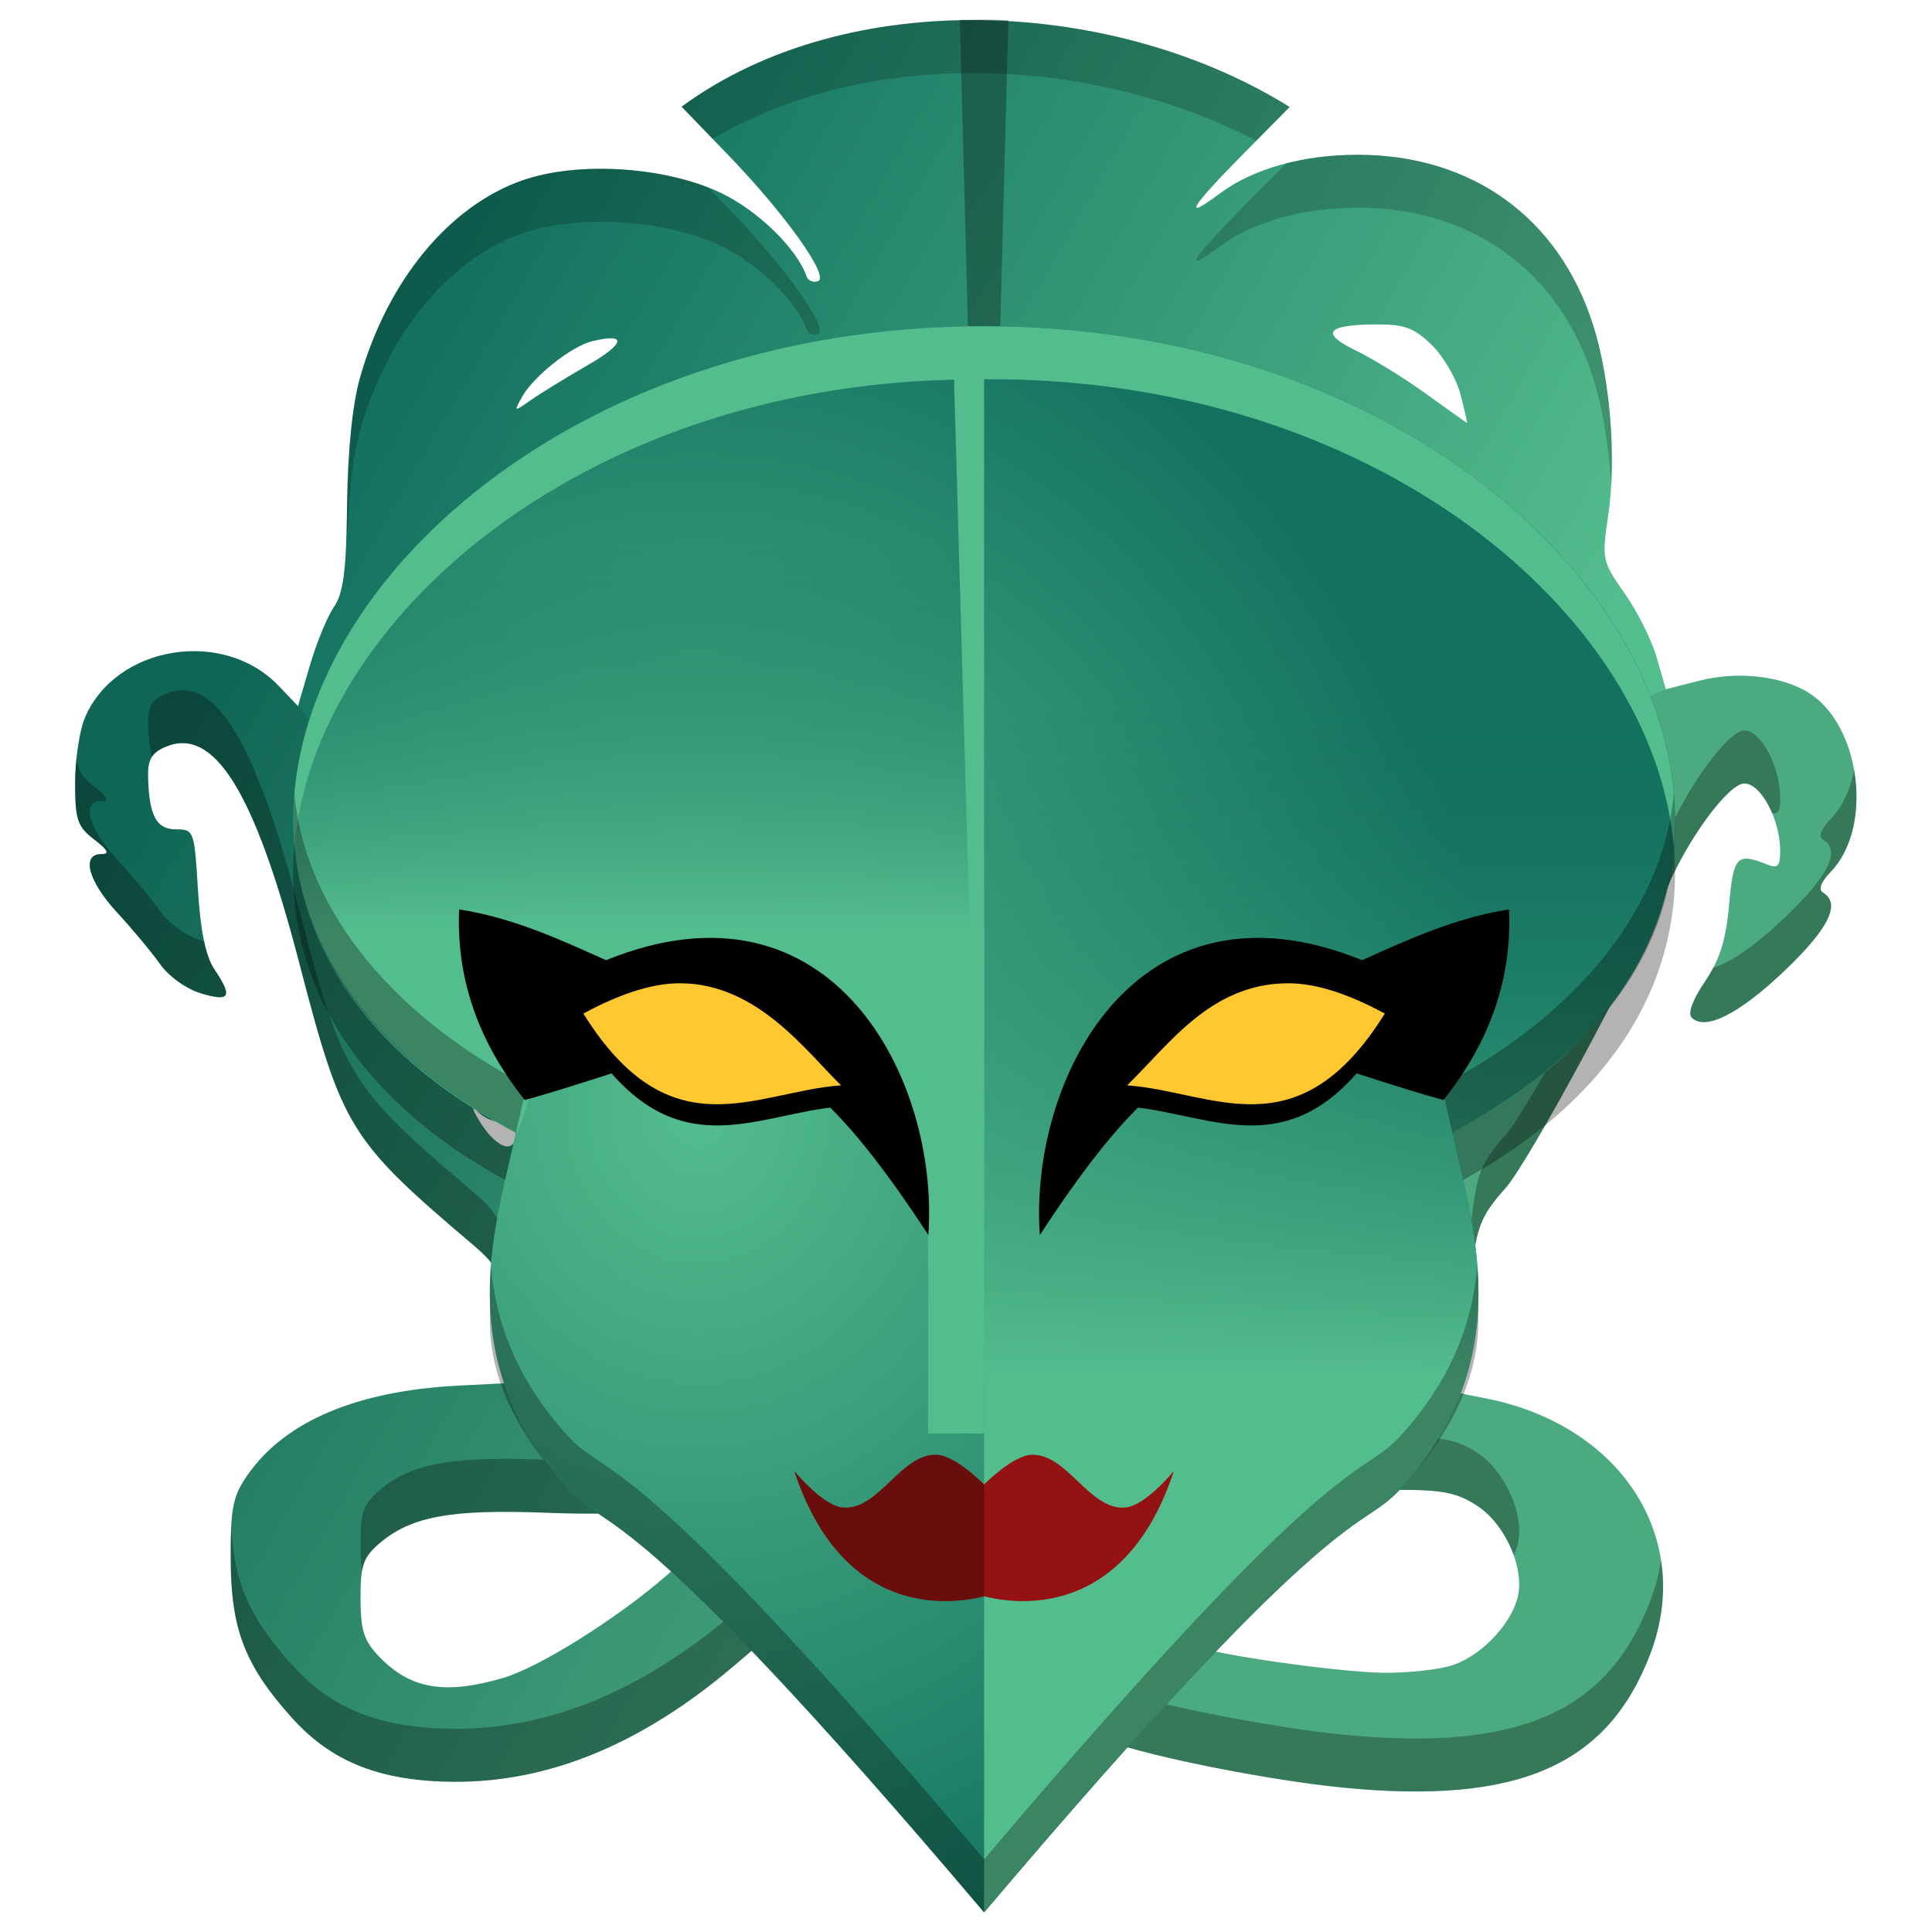 <?xml version="1.0" encoding="UTF-8" standalone="no"?><svg xmlns="http://www.w3.org/2000/svg" xmlns:inkscape="http://www.inkscape.org/namespaces/inkscape" xmlns:sodipodi="http://sodipodi.sourceforge.net/DTD/sodipodi-0.dtd" xmlns:svg="http://www.w3.org/2000/svg" xmlns:xlink="http://www.w3.org/1999/xlink" id="svg1012" inkscape:version="1.1.2 (0a00cf5339, 2022-02-04)" sodipodi:docname="medusa.svg" version="1.1" viewBox="0 0 512 512">
  <sodipodi:namedview bordercolor="#eeeeee" borderopacity="1" id="namedview1014" inkscape:current-layer="svg1012" inkscape:cx="256" inkscape:cy="256" inkscape:pagecheckerboard="0" inkscape:pageopacity="0" inkscape:pageshadow="0" inkscape:window-height="695" inkscape:window-maximized="1" inkscape:window-width="1366" inkscape:window-x="0" inkscape:window-y="24" inkscape:zoom="0.87304688" pagecolor="#505050" showgrid="false"/>
  <defs id="defs972">
    <linearGradient gradientUnits="userSpaceOnUse" id="a" x1="164.79" x2="189.7" y1="60.102" y2="307.59">
      <stop id="stop952" offset="0" stop-color="#54bd8e"/>
      <stop id="stop954" offset="1" stop-color="#12715f"/>
    </linearGradient>
    <clipPath id="e">
      <rect height="384" id="rect957" width="384"/>
    </clipPath>
    <linearGradient gradientUnits="userSpaceOnUse" id="c" x1="184.02" x2="184.02" y1="187.39" y2="60.93">
      <stop id="stop960" offset="0" stop-color="#54bd8e"/>
      <stop id="stop962" offset="1" stop-color="#12715f" stop-opacity="0"/>
    </linearGradient>
    <radialGradient cx="96.601" cy="137.32" gradientTransform="matrix(1.153,0,0,1.354,-17.757,-48.48)" gradientUnits="userSpaceOnUse" id="b" r="127.51" xlink:href="#a"><stop id="stop952" offset="0" stop-color="#54bd8e"/><stop id="stop954" offset="1" stop-color="#12715f"/></radialGradient>
    <linearGradient gradientUnits="userSpaceOnUse" id="f" x1="140.42" x2="140.42" y1="102.86" y2="31.121">
      <stop id="stop966" offset="0" stop-color="#54bd8e"/>
      <stop id="stop968" offset="1" stop-color="#12715f" stop-opacity="0"/>
    </linearGradient>
    <linearGradient gradientUnits="userSpaceOnUse" id="d" x1="233.95" x2="42.736" xlink:href="#a" y1="94.567" y2="-12.461"><stop id="stop952" offset="0" stop-color="#54bd8e"/><stop id="stop954" offset="1" stop-color="#12715f"/></linearGradient>
  </defs>
  <g id="g1010" transform="matrix(1.436,0,0,1.404,50.537,101.675)">
    <path d="m 132.7,264.13 c -7.905,-9.368 -13.897,-15.333 -15.404,-15.333 -2.982,0 -4.571,-2.13 -2.53,-3.392 0.937,-0.579 -0.092,-2.522 -2.835,-5.352 l -4.306,-4.443 -7.477,6.495 c -16.856,14.643 -33.951,21.881 -51.477,21.792 -13.563,-0.068 -22.619,-3.699 -29.924,-11.999 -8.708,-9.893 -11.31,-16.731 -11.363,-29.862 -0.04,-9.93 0.375,-12.041 3.167,-16.12 6.919,-10.109 20.18,-15.827 38.959,-16.798 l 12.839,-0.664 -2.506,-7.13 c -1.378,-3.921 -2.506,-8.729 -2.506,-10.685 0,-2.419 -1.527,-4.879 -4.779,-7.7 -23.33,-20.233 -24.545,-22.236 -32.537,-53.664 -8.261,-32.486 -15.773,-44.783 -24.835,-40.655 -2.462,1.122 -3.152,2.437 -3.049,5.812 0.22,7.221 1.547,9.695 5.2,9.695 3.244,0 3.351,0.306 4,11.403 0.45,7.697 1.425,12.557 3,14.953 3.465,5.272 2.95,6.25 -2.421,4.602 -2.714,-0.833 -5.965,-3.211 -7.576,-5.542 -1.552,-2.245 -5.112,-6.619 -7.912,-9.72 -5.335,-5.907 -6.687,-11.03 -2.911,-11.03 1.589,0 1.227,-0.749 -1.333,-2.763 -3.093,-2.433 -3.513,-3.713 -3.513,-10.709 0,-4.37 0.818,-9.905 1.819,-12.299 5.689,-13.616 25.512,-16.936 35.741,-5.986 l 3.567,3.818 2.208,-7.697 c 1.214,-4.233 3.211,-9.197 4.437,-11.03 1.741,-2.604 2.271,-6.834 2.421,-19.333 0.122,-10.151 0.99,-18.885 2.375,-23.891 5.06,-18.294 16.414,-32.418 29.96,-37.272 10.274,-3.681 26.455,-2.626 36.714,2.393 6.78,3.317 14.017,10.545 15.743,15.723 0.265,0.796 1.207,1.205 2.092,0.91 2.267,-0.755 -5.933,-12.561 -16.515,-23.779 l -8.642,-9.161 c 30.937,-23.195 80.214,-20.366 112.22,0.056 l -8.735,9.047 c -9.665,10.011 -11.145,12.614 -4.128,7.262 6.1,-4.653 15.283,-7.289 25.393,-7.289 21.118,0 37.167,11.856 43.472,32.117 3.169,10.182 4.338,25.161 2.799,35.844 -1.215,8.428 -1.145,8.771 3.021,14.827 2.346,3.41 5.014,8.877 5.93,12.148 l 1.665,5.949 6.322,-1.64 c 6.883,-1.785 14.846,-0.908 19.866,2.19 9.752,6.018 12.2,25.443 4.271,33.884 -1.851,1.97 -2.368,3.382 -1.447,3.952 3.34,2.064 1.081,6.763 -7.078,14.724 -8.339,8.137 -14.626,11.401 -17.132,8.895 -0.789,-0.789 0.117,-3.336 2.426,-6.826 2.743,-4.145 3.88,-7.846 4.451,-14.482 0.794,-9.232 1.431,-9.913 7.1,-7.587 1.875,0.769 2.333,0.266 2.333,-2.561 0,-5.948 -3.533,-12.766 -6.615,-12.766 -2.92,0 -10.504,10.516 -14.271,19.789 -5.835,14.361 -25.532,51.735 -29.854,56.645 -4.133,4.695 -5.163,7.055 -5.945,13.623 -0.52,4.369 -2.109,11.464 -3.53,15.766 -1.421,4.302 -2.359,8.048 -2.083,8.324 0.276,0.276 3.589,1.087 7.362,1.803 25.401,4.817 39.175,26.392 30.926,48.44 -7.854,20.993 -24.368,28.358 -56.443,25.173 -13.487,-1.339 -35.26,-5.732 -43.546,-8.786 -1.35,-0.497 -5.229,3.158 -11.929,11.243 -5.461,6.589 -10.344,11.98 -10.85,11.98 -0.506,0 -6.743,-6.9 -13.859,-15.333 z M 57.716,244.284 c 6.635,-1.997 20.844,-11.107 30,-19.234 l 5.711,-5.069 -5.299,-4.258 c -2.914,-2.342 -5.617,-3.744 -6.006,-3.115 -0.389,0.629 -7.774,0.859 -16.412,0.511 -17.483,-0.705 -24.925,0.655 -30.684,5.608 -3.198,2.751 -3.688,4.148 -3.688,10.514 0,5.986 0.616,8.004 3.333,10.928 5.802,6.242 12.187,7.383 23.044,4.115 z m 174.54,-2.2 c 5.389,-1.497 11.26,-7.528 12.626,-12.971 1.36,-5.419 -2.232,-13.798 -7.404,-17.272 -3.683,-2.474 -6.343,-3.043 -14.214,-3.043 -9.212,0 -9.997,0.248 -16.144,5.107 -10.417,8.234 -23.55,23.208 -21.407,24.408 2.66,1.488 25.794,4.87 34.295,5.013 4.033,0.068 9.545,-0.491 12.248,-1.242 z m -98.889,-100.9 c -1.767,-8.044 -8.697,-18.128 -16.132,-23.472 -10.165,-7.307 -20.834,-9.167 -34.489,-6.015 -5.998,1.384 -7.777,1.237 -15.102,-1.254 -4.567,-1.553 -10.333,-3.224 -12.814,-3.714 l -4.511,-0.89 0.617,7.145 c 0.574,6.65 5.346,18.672 9.605,24.201 1.632,2.118 2.54,2.213 8.013,0.835 4.98,-1.254 5.88,-1.905 4.663,-3.372 -3.751,-4.52 4.722,-10.172 15.482,-10.327 8.147,-0.118 15.672,3.88 24.636,13.087 7.048,7.239 6.488,8.101 -6.148,9.454 -9.972,1.068 -18.375,-0.137 -24.154,-3.465 -4.233,-2.437 -4.279,-2.436 -2.704,0.088 2.909,4.659 8.193,5.759 23.425,4.879 7.839,-0.453 15.58,-1.205 17.203,-1.671 2.503,-0.719 3.716,0.349 8,7.049 l 5.049,7.897 0.442,-6.754 c 0.243,-3.715 -0.244,-9.879 -1.083,-13.698 z m 31.71,10.962 c 3.642,-5.206 4.909,-6.139 7.333,-5.402 1.612,0.49 9.883,1.23 18.381,1.645 l 15.451,0.753 4.549,-4.144 4.549,-4.144 -5.078,2.533 c -6.929,3.457 -14.317,4.521 -24.103,3.473 -12.82,-1.373 -13.252,-2.171 -5.484,-10.124 8.755,-8.964 15.525,-12.45 24.033,-12.377 6.354,0.055 14.171,2.865 15.943,5.731 0.447,0.723 0.201,2.459 -0.547,3.856 -1.199,2.241 -0.695,2.714 4.272,4.007 5.145,1.34 5.85,1.209 8.159,-1.513 4.17,-4.916 8.854,-16.326 9.727,-23.694 l 0.82,-6.92 -4.537,0.89 c -2.495,0.489 -8.563,2.159 -13.484,3.71 -8.134,2.564 -9.611,2.661 -16.256,1.067 -27.591,-6.619 -51.511,14.463 -51.4,45.302 0.024,6.646 -0.414,6.911 7.673,-4.648 z m -105.07,-10.764 c 0,-1.057 -1.08,-1.921 -2.4,-1.921 -1.32,0 -3.208,-0.75 -4.196,-1.667 -1.459,-1.354 -1.596,-1.292 -0.731,0.333 3.222,6.05 7.326,7.873 7.326,3.255 z m 174.34,-139.33 c -0.756,-2.977 -3.138,-7.177 -5.294,-9.333 -3.229,-3.229 -5.019,-3.917 -10.151,-3.9 -9.288,0.03 -10.552,1.628 -3.887,4.912 3.111,1.533 8.957,5.224 12.99,8.201 4.033,2.978 7.42,5.441 7.525,5.473 0.105,0.033 -0.427,-2.377 -1.183,-5.354 z m -161.11,-5.521 c 6.988,-4.104 7.361,-6.172 0.816,-4.53 -3.85,0.966 -10.88,6.707 -12.95,10.575 -1.482,2.768 -1.448,2.778 1.697,0.512 1.764,-1.271 6.461,-4.222 10.437,-6.557 z" fill="url(#d)" id="path974" stroke-width="1.333" style="fill:url(#d)"/>
    <g id="g984">
      <path d="m -1.486,57.85 c -1.089,-0.005 -2.197,0.253 -3.33,0.77 -2.462,1.122 -3.152,2.438 -3.049,5.812 0.079,2.579 0.302,4.544 0.719,6.016 0.479,-0.76 1.216,-1.32 2.33,-1.828 9.061,-4.128 16.573,8.168 24.834,40.654 7.992,31.428 9.207,33.431 32.537,53.664 3.252,2.821 4.779,5.282 4.779,7.701 0,1.523 0.693,4.771 1.647,7.988 l 3.365,-0.174 -2.506,-7.131 c -1.378,-3.921 -2.506,-8.728 -2.506,-10.684 0,-2.419 -1.527,-4.881 -4.779,-7.701 -23.33,-20.233 -24.545,-22.236 -32.537,-53.664 -7.229,-28.425 -13.883,-41.392 -21.504,-41.424 z m 288.21,7.609 c -2.92,0 -10.502,10.517 -14.27,19.789 -5.835,14.361 -25.532,51.735 -29.854,56.645 -4.133,4.695 -5.163,7.055 -5.945,13.623 -0.52,4.369 -2.11,11.463 -3.531,15.766 -1.421,4.303 -2.358,8.048 -2.082,8.324 0.138,0.138 1.037,0.411 2.373,0.738 1.341,-4.34 2.755,-10.755 3.24,-14.828 0.782,-6.568 1.812,-8.928 5.945,-13.623 4.322,-4.91 24.019,-42.283 29.854,-56.645 3.767,-9.272 11.35,-19.789 14.27,-19.789 1.826,0 3.805,2.403 5.119,5.592 1.169,0.247 1.496,-0.486 1.496,-2.824 0,-5.948 -3.533,-12.768 -6.615,-12.768 z m -307.8,5.301 c -0.156,1.545 -0.252,3.115 -0.252,4.561 0,6.996 0.42,8.276 3.514,10.709 2.56,2.014 2.923,2.764 1.334,2.764 -3.776,0 -2.425,5.122 2.91,11.029 2.8,3.1 6.36,7.475 7.912,9.721 1.611,2.331 4.862,4.708 7.576,5.541 5.371,1.648 5.885,0.67 2.42,-4.602 -0.76,-1.156 -1.376,-2.901 -1.865,-5.246 -0.194,-0.056 -0.346,-0.088 -0.555,-0.152 -2.714,-0.833 -5.965,-3.21 -7.576,-5.541 -1.552,-2.245 -5.112,-6.62 -7.912,-9.721 -5.335,-5.907 -6.686,-11.029 -2.91,-11.029 1.589,0 1.226,-0.75 -1.334,-2.764 -2.029,-1.596 -2.897,-2.726 -3.262,-5.269 z m 328.06,2.176 c -0.657,3.566 -2.066,6.806 -4.295,9.178 -1.851,1.97 -2.369,3.382 -1.447,3.951 3.34,2.064 1.081,6.764 -7.078,14.725 -5.415,5.283 -9.955,8.497 -13.166,9.426 -0.451,0.882 -0.951,1.753 -1.539,2.643 -2.309,3.49 -3.214,6.038 -2.426,6.826 2.506,2.506 8.792,-0.758 17.131,-8.895 8.159,-7.96 10.418,-12.661 7.078,-14.725 -0.921,-0.569 -0.404,-1.981 1.447,-3.951 4.229,-4.502 5.503,-12.127 4.295,-19.178 z m -63.9,22.891 -4.537,0.889 c -2.495,0.489 -8.564,2.158 -13.484,3.709 -8.134,2.564 -9.61,2.661 -16.256,1.066 -27.591,-6.619 -51.511,14.464 -51.4,45.303 0.008,2.337 -0.033,3.862 0.252,4.385 2.617,-27.729 25.267,-45.896 51.148,-39.688 6.646,1.594 8.122,1.498 16.256,-1.066 4.921,-1.551 10.989,-3.22 13.484,-3.709 l 3.119,-0.611 c 0.265,-1.179 0.474,-2.312 0.598,-3.357 z m -192.76,0.01 0.617,7.146 c 0.08,0.927 0.248,1.967 0.479,3.07 l 3.414,0.674 c 2.481,0.49 8.248,2.162 12.814,3.715 7.325,2.491 9.104,2.638 15.102,1.254 13.655,-3.152 24.323,-1.291 34.488,6.016 7.435,5.344 14.366,15.428 16.133,23.473 0.393,1.789 0.705,4.096 0.904,6.422 l 0.178,-2.725 c 0.243,-3.715 -0.243,-9.878 -1.082,-13.697 -1.767,-8.044 -8.698,-18.128 -16.133,-23.473 -10.165,-7.307 -20.833,-9.168 -34.488,-6.016 -5.998,1.384 -7.777,1.237 -15.102,-1.254 -4.567,-1.553 -10.334,-3.225 -12.814,-3.715 z m 1.853,31.006 c -0.108,0.05 0.075,0.473 0.508,1.285 1.962,3.684 4.246,5.789 5.736,5.838 -0.855,-1.461 -1.697,-3.099 -2.494,-4.826 -0.95,-0.301 -1.902,-0.78 -2.512,-1.346 -0.73,-0.677 -1.13,-1.001 -1.238,-0.951 z m 163.17,4.01 -5.076,2.533 c -6.929,3.457 -14.318,4.523 -24.104,3.475 -1.959,-0.21 -3.595,-0.407 -4.99,-0.617 -0.165,0.167 -0.327,0.321 -0.494,0.492 -0.336,0.344 -0.566,0.602 -0.871,0.92 3.205,0.276 7.039,0.542 10.986,0.734 l 15.451,0.752 4.549,-4.144 z m -135.84,0.729 c -0.344,0.011 0.038,0.641 0.826,1.902 2.909,4.659 8.194,5.759 23.426,4.879 3.487,-0.201 6.873,-0.464 9.791,-0.732 -0.08,-0.082 -0.129,-0.141 -0.211,-0.225 -0.392,-0.403 -0.777,-0.781 -1.164,-1.164 -1.394,0.211 -3.028,0.41 -4.984,0.619 -9.972,1.068 -18.375,-0.138 -24.154,-3.465 -2.117,-1.219 -3.186,-1.826 -3.529,-1.814 z m 143.76,67.213 c -9.212,0 -9.998,0.249 -16.145,5.107 -10.417,8.234 -23.55,23.209 -21.406,24.408 0.656,0.367 2.567,0.852 5.189,1.373 4.371,-5.11 10.669,-11.396 16.217,-15.781 6.147,-4.859 6.933,-5.107 16.145,-5.107 7.871,0 10.53,0.569 14.213,3.043 2.963,1.991 5.404,5.593 6.695,9.324 0.3,-0.686 0.539,-1.373 0.709,-2.051 1.36,-5.419 -2.232,-13.799 -7.404,-17.273 -3.683,-2.474 -6.342,-3.043 -14.213,-3.043 z m -140.89,3.668 c -0.117,0.017 -0.201,0.064 -0.25,0.143 -0.389,0.629 -7.774,0.86 -16.412,0.512 -17.483,-0.705 -24.925,0.654 -30.684,5.607 -3.198,2.751 -3.689,4.148 -3.689,10.514 0,2.038 0.082,3.596 0.283,4.906 0.399,-2.389 1.324,-3.629 3.406,-5.42 5.758,-4.953 13.2,-6.312 30.684,-5.607 8.638,0.348 16.023,0.117 16.412,-0.512 0.049,-0.079 0.133,-0.125 0.25,-0.143 0.748,-0.111 2.822,1.025 5.119,2.781 0.073,-0.065 0.152,-0.131 0.225,-0.195 l 5.711,-5.07 -5.299,-4.258 c -2.55,-2.049 -4.938,-3.379 -5.756,-3.258 z m -74.889,13.236 c -0.086,1.701 -0.11,3.742 -0.1,6.336 0.053,13.13 2.655,19.97 11.363,29.863 7.306,8.3 16.36,11.93 29.924,11.998 17.526,0.088 34.621,-7.148 51.477,-21.791 l 7.477,-6.496 4.307,4.443 c 2.743,2.83 3.771,4.772 2.834,5.352 -2.041,1.261 -0.45,3.391 2.531,3.391 1.507,0 7.5,5.966 15.404,15.334 7.116,8.433 13.351,15.332 13.857,15.332 0.506,0 5.391,-5.389 10.852,-11.979 6.701,-8.085 10.578,-11.742 11.928,-11.244 8.286,3.054 30.06,7.446 43.547,8.785 32.075,3.184 48.589,-4.179 56.443,-25.172 2.274,-6.077 2.866,-12.115 2.012,-17.779 -0.377,2.569 -1.035,5.17 -2.012,7.779 -7.854,20.993 -24.369,28.356 -56.443,25.172 -13.487,-1.339 -35.261,-5.731 -43.547,-8.785 -1.35,-0.497 -5.227,3.159 -11.928,11.244 -5.461,6.589 -10.345,11.979 -10.852,11.979 -0.507,0 -6.742,-6.899 -13.857,-15.332 -7.905,-9.368 -13.897,-15.334 -15.404,-15.334 -2.982,0 -4.572,-2.129 -2.531,-3.391 0.937,-0.579 -0.091,-2.522 -2.834,-5.352 l -4.307,-4.443 -7.477,6.496 c -16.856,14.643 -33.951,21.879 -51.477,21.791 -13.563,-0.068 -22.618,-3.698 -29.924,-11.998 -7.857,-8.926 -10.736,-15.381 -11.264,-26.199 z" id="path976" opacity="0.3" stroke-width="1.333"/>
      <path d="m 19.795,60.854 -3.566,-3.818 c -10.229,-10.95 -30.053,-7.63 -35.742,5.986 -1,2.394 -1.818,7.928 -1.818,12.299 0,6.996 0.42,8.276 3.514,10.709 2.56,2.014 2.923,2.764 1.334,2.764 -3.776,0 -2.425,5.122 2.91,11.029 2.8,3.1 6.36,7.475 7.912,9.721 1.611,2.331 4.862,4.708 7.576,5.541 5.371,1.648 5.885,0.67 2.42,-4.602 -1.575,-2.396 -2.55,-7.256 -3,-14.953 -0.649,-11.096 -0.756,-11.402 -4,-11.402 -3.653,0 -4.979,-2.474 -5.199,-9.695 -0.103,-3.375 0.587,-4.691 3.049,-5.812 9.061,-4.128 16.573,8.168 24.834,40.654 7.992,31.428 9.207,33.431 32.537,53.664 3.252,2.821 4.779,5.282 4.779,7.701 0,1.955 1.128,6.762 2.506,10.684 l 2.506,7.131 -12.838,0.662 c -18.779,0.971 -32.04,6.69 -38.959,16.799 -2.792,4.08 -3.208,6.189 -3.168,16.119 0.053,13.13 2.655,19.97 11.363,29.863 7.306,8.3 16.36,11.93 29.924,11.998 17.526,0.088 34.621,-7.148 51.477,-21.791 l 7.477,-6.496 4.307,4.443 c 2.743,2.83 3.771,4.772 2.834,5.352 -2.041,1.261 -0.45,3.391 2.531,3.391 1.507,0 7.5,5.966 15.404,15.334 7.116,8.433 13.351,15.332 13.857,15.332 0.506,0 5.391,-5.389 10.852,-11.979 6.701,-8.085 10.578,-11.742 11.928,-11.244 8.286,3.054 30.06,7.446 43.547,8.785 32.075,3.184 48.589,-4.179 56.443,-25.172 8.249,-22.049 -5.524,-43.624 -30.926,-48.441 -3.773,-0.716 -7.085,-1.527 -7.361,-1.803 -0.276,-0.276 0.661,-4.022 2.082,-8.324 1.421,-4.302 3.011,-11.397 3.531,-15.766 0.782,-6.568 1.812,-8.928 5.945,-13.623 4.322,-4.91 24.019,-42.283 29.854,-56.645 3.767,-9.272 11.35,-19.789 14.27,-19.789 3.082,0 6.615,6.82 6.615,12.768 0,2.827 -0.457,3.33 -2.332,2.561 -5.669,-2.326 -6.306,-1.644 -7.1,7.588 -0.571,6.637 -1.708,10.338 -4.451,14.482 -2.309,3.49 -3.214,6.038 -2.426,6.826 2.506,2.506 8.792,-0.758 17.131,-8.895 8.159,-7.96 10.418,-12.661 7.078,-14.725 -0.921,-0.569 -0.404,-1.981 1.447,-3.951 7.93,-8.441 5.48,-27.867 -4.271,-33.885 -5.02,-3.098 -12.982,-3.975 -19.865,-2.189 l -6.322,1.639 c -66.639,29.853 -202.6,64.282 -252.43,3.176 z m 223.28,44.973 -0.82,6.92 c -0.873,7.368 -5.556,18.777 -9.727,23.693 -2.309,2.722 -3.015,2.853 -8.16,1.514 -4.967,-1.293 -5.471,-1.767 -4.271,-4.008 0.748,-1.397 0.994,-3.132 0.547,-3.856 -1.772,-2.867 -9.587,-5.678 -15.941,-5.732 -8.508,-0.073 -15.278,3.413 -24.033,12.377 -7.768,7.952 -7.335,8.752 5.484,10.125 9.786,1.048 17.174,-0.018 24.104,-3.475 l 5.076,-2.533 -9.098,8.289 -15.451,-0.752 c -8.498,-0.414 -16.769,-1.156 -18.381,-1.647 -2.424,-0.737 -3.692,0.196 -7.334,5.402 -8.086,11.559 -7.648,11.294 -7.672,4.648 -0.111,-30.839 23.809,-51.922 51.4,-45.303 6.646,1.594 8.122,1.498 16.256,-1.066 4.921,-1.551 10.989,-3.22 13.484,-3.709 z m -192.76,0.01 4.51,0.891 c 2.481,0.49 8.248,2.162 12.814,3.715 7.325,2.491 9.104,2.638 15.102,1.254 13.655,-3.152 24.323,-1.291 34.488,6.016 7.435,5.344 14.366,15.428 16.133,23.473 0.839,3.819 1.325,9.982 1.082,13.697 l -0.441,6.754 -5.049,-7.896 c -4.284,-6.7 -5.496,-7.768 -8,-7.049 -1.623,0.466 -9.364,1.219 -17.203,1.672 -15.232,0.88 -20.516,-0.22 -23.426,-4.879 -1.576,-2.523 -1.53,-2.525 2.703,-0.088 5.779,3.327 14.183,4.533 24.154,3.465 12.635,-1.353 13.196,-2.216 6.148,-9.455 -8.964,-9.207 -16.49,-13.204 -24.637,-13.086 -10.76,0.156 -19.232,5.806 -15.48,10.326 1.217,1.467 0.316,2.119 -4.664,3.373 -5.472,1.378 -6.38,1.282 -8.012,-0.836 -4.26,-5.529 -9.031,-17.549 -9.605,-24.199 z m 1.853,31.006 c 0.108,-0.05 0.509,0.274 1.238,0.951 0.988,0.917 2.875,1.666 4.195,1.666 1.32,0 2.4,0.865 2.4,1.922 0,4.618 -4.105,2.796 -7.326,-3.254 -0.433,-0.813 -0.616,-1.236 -0.508,-1.285 z m 171.09,71.951 c 7.871,0 10.53,0.569 14.213,3.043 5.172,3.475 8.764,11.855 7.404,17.273 -1.366,5.443 -7.236,11.474 -12.625,12.971 -2.703,0.751 -8.215,1.31 -12.248,1.242 -8.501,-0.143 -31.635,-3.525 -34.295,-5.014 -2.143,-1.199 10.99,-16.174 21.406,-24.408 6.147,-4.859 6.933,-5.107 16.145,-5.107 z m -140.89,3.668 c 0.818,-0.121 3.206,1.208 5.756,3.258 l 5.299,4.258 -5.711,5.07 c -9.156,8.127 -23.365,17.236 -30,19.232 -10.857,3.267 -17.243,2.127 -23.045,-4.115 -2.718,-2.924 -3.334,-4.942 -3.334,-10.928 0,-6.365 0.492,-7.763 3.689,-10.514 5.758,-4.953 13.2,-6.312 30.684,-5.607 8.638,0.348 16.023,0.117 16.412,-0.512 0.049,-0.079 0.133,-0.125 0.25,-0.143 z" id="path978" opacity="0.1" stroke-width="1.333"/>
      <path d="m 141.95,-68.675 4.356,-0.052 4.586,0.086 -2,77.747 h -4.942 z" id="path980" opacity="0.3"/>
      <path d="m 146.42,-0.846 c -111.15,0 -173.69,105.62 -86.418,152.23 -3.136,15.85 -12.882,32.047 9.58,57.225 7.729,8.664 10.458,-0.203 76.838,79.939 66.38,-80.142 69.108,-71.275 76.838,-79.939 22.462,-25.178 12.716,-41.375 9.58,-57.225 87.271,-46.604 24.731,-152.23 -86.418,-152.23 z" id="path982" opacity="0.3"/>
    </g>
    <path d="m 146.42,-10.846 c -111.15,0 -173.69,105.62 -86.418,152.23 -3.136,15.85 -12.882,42.047 9.58,67.225 7.729,8.664 10.458,-0.203 76.838,79.939 66.38,-80.142 69.108,-71.275 76.838,-79.939 22.462,-25.178 12.716,-51.375 9.58,-67.225 87.271,-46.604 24.731,-152.23 -86.418,-152.23 z" fill="url(#b)" id="path986" style="fill:url(#b)"/>
    <path d="m 146.42,288.54 c 66.38,-80.142 69.108,-71.274 76.838,-79.938 22.462,-25.178 12.716,-51.376 9.58,-67.225 87.271,-46.604 24.731,-152.23 -86.418,-152.23 z" fill="url(#c)" id="path988" style="fill:url(#c)"/>
    <path d="m 137.61,202.17 c -6.609,-0.134 -10.543,10.382 -17.141,9.973 -3.796,-0.236 -9.078,-6.914 -9.078,-6.914 8.728,27.131 27.913,25.557 35.027,23.65 7.114,1.906 26.301,3.481 35.029,-23.65 0,0 -5.282,6.678 -9.078,6.914 -6.598,0.409 -10.534,-10.107 -17.143,-9.973 -3.482,0.071 -8.809,5.615 -8.809,5.615 0,0 -5.327,-5.545 -8.809,-5.615 z" fill="#951212" id="path990"/>
    <path d="m 146.42,-10.846 c -105.09,0 -176.36,101.82 -86.418,152.23 2.935,-3.981 3.693,-18.136 8.118,-20.07 l 18.607,-8.135 c 27.258,2.6e-4 49.355,22.097 49.355,49.355 v 35.617 h 10.338 z" fill="url(#f)" id="path992" style="fill:url(#f)"/>
    <path d="m 90.521,117.18 c -4.694,-0.049 -10.5,1.542 -18.055,5.717 16.107,26.431 31.765,14.671 47.557,13.551 -6.463,-6.463 -15.419,-19.121 -29.502,-19.268 z m 111.8,0 c -14.083,0.147 -21.673,11.439 -29.502,19.268 15.792,1.121 31.448,12.88 47.555,-13.551 -7.554,-4.175 -13.358,-5.766 -18.053,-5.717 z" id="path994"/>
    <path d="m 49.537,99.237 c -0.562,13.781 4.004,25.569 12.113,35.979 34.619,-9.749 43.877,-22.506 74.484,25.49 2.025,-29.172 -17.615,-69.252 -59.479,-51.887 -8.637,-3.959 -17.223,-8.018 -27.119,-9.582 z m 193.77,0 c -9.896,1.565 -18.482,5.622 -27.119,9.582 -41.863,-17.365 -61.506,22.715 -59.48,51.887 30.607,-47.997 39.867,-35.239 74.486,-25.49 8.109,-10.409 12.675,-22.197 12.113,-35.979 z" id="path996"/>
    <path d="m 90.521,113.18 c -4.694,-0.049 -10.5,1.542 -18.055,5.717 16.107,26.431 31.765,14.671 47.557,13.551 -6.463,-6.463 -15.419,-19.121 -29.502,-19.268 z m 111.8,0 c -14.083,0.147 -21.673,11.439 -29.502,19.268 15.792,1.121 31.448,12.88 47.555,-13.551 -7.554,-4.175 -13.358,-5.766 -18.053,-5.717 z" fill="#ffc730" id="path998"/>
    <path d="M 146.42,-10.846 C 68.938,-10.846 15.1,40.48 19.14,87.361 22.743,44.609 71.765,0.813 140.87,-0.758 l 5.55,198.91 1.1e-4,-198.99 c 71.997,-0.488 123.58,44.318 127.28,88.207 4.043,-46.881 -49.797,-98.207 -127.28,-98.207 z" fill="#54bd8e" id="path1000"/>
    <g id="g1008">
      <path d="m 19.141,77.361 c -1.967,23.341 8.906,46.151 40.861,64.02 0.721,-3.219 1.442,-6.217 1.973,-8.898 -26.435,-14.116 -41.077,-34.75 -42.834,-55.121 z m 254.56,0 c -1.757,20.371 -16.399,41.005 -42.834,55.121 0.531,2.682 1.252,5.68 1.973,8.898 32.827,-18.356 42.828,-40.678 40.861,-64.02 z m -218.3,89.131 c -0.97,12.951 1.324,27.697 14.186,42.113 7.729,8.664 10.458,-0.203 76.838,79.939 66.38,-80.142 69.108,-71.275 76.838,-79.939 12.861,-14.416 15.156,-29.163 14.186,-42.113 -0.839,10.292 -4.535,21.296 -14.186,32.113 -7.729,8.664 -10.458,-0.203 -76.838,79.939 C 80.045,198.402 77.317,207.269 69.587,198.605 59.936,187.788 56.24,176.784 55.401,166.492 Z" id="path1002" opacity="0.3"/>
      <path d="m 137.61,202.17 c -6.609,-0.134 -10.543,10.382 -17.141,9.973 -3.796,-0.236 -9.078,-6.914 -9.078,-6.914 8.728,27.131 27.913,25.557 35.027,23.65 v -21.094 c 0,0 -5.327,-5.545 -8.809,-5.615 z" id="path1004" opacity="0.3"/>
      <path d="m 142.51,-68.617 c -18.893,0.305 -37.424,5.461 -51.926,16.334 l 5.764,6.107 c 28.974,-17.644 70.426,-15.634 100.28,0.34 l 6.17,-6.393 c -17.002,-10.849 -38.879,-16.734 -60.291,-16.389 z m 72.822,25.41 c -4.651,0 -9.101,0.564 -13.15,1.619 l -8.115,8.408 c -9.665,10.011 -11.145,12.613 -4.129,7.262 6.1,-4.653 15.285,-7.289 25.395,-7.289 21.118,0 37.167,11.857 43.473,32.117 1.799,5.78 2.95,13.105 3.33,20.312 0.566,-9.913 -0.677,-21.789 -3.33,-30.312 -6.306,-20.26 -22.354,-32.117 -43.473,-32.117 z m -140.71,2.652 c -4.89,0.089 -9.575,0.805 -13.428,2.186 -13.547,4.854 -24.899,18.978 -29.959,37.271 -1.385,5.006 -2.253,13.74 -2.375,23.891 -0.023,1.881 -0.059,3.52 -0.102,5.049 h 0.232 c 0.304,-8.002 1.091,-14.771 2.244,-18.939 5.06,-18.294 16.412,-32.418 29.959,-37.271 10.274,-3.681 26.456,-2.627 36.715,2.393 6.78,3.317 14.016,10.545 15.742,15.723 0.265,0.796 1.206,1.205 2.092,0.91 2.267,-0.755 -5.931,-12.562 -16.514,-23.779 l -3.662,-3.881 c -6.106,-2.45 -13.746,-3.682 -20.945,-3.551 z" id="path1006" opacity="0.2" stroke-width="1.333"/>
    </g>
  </g>
</svg>